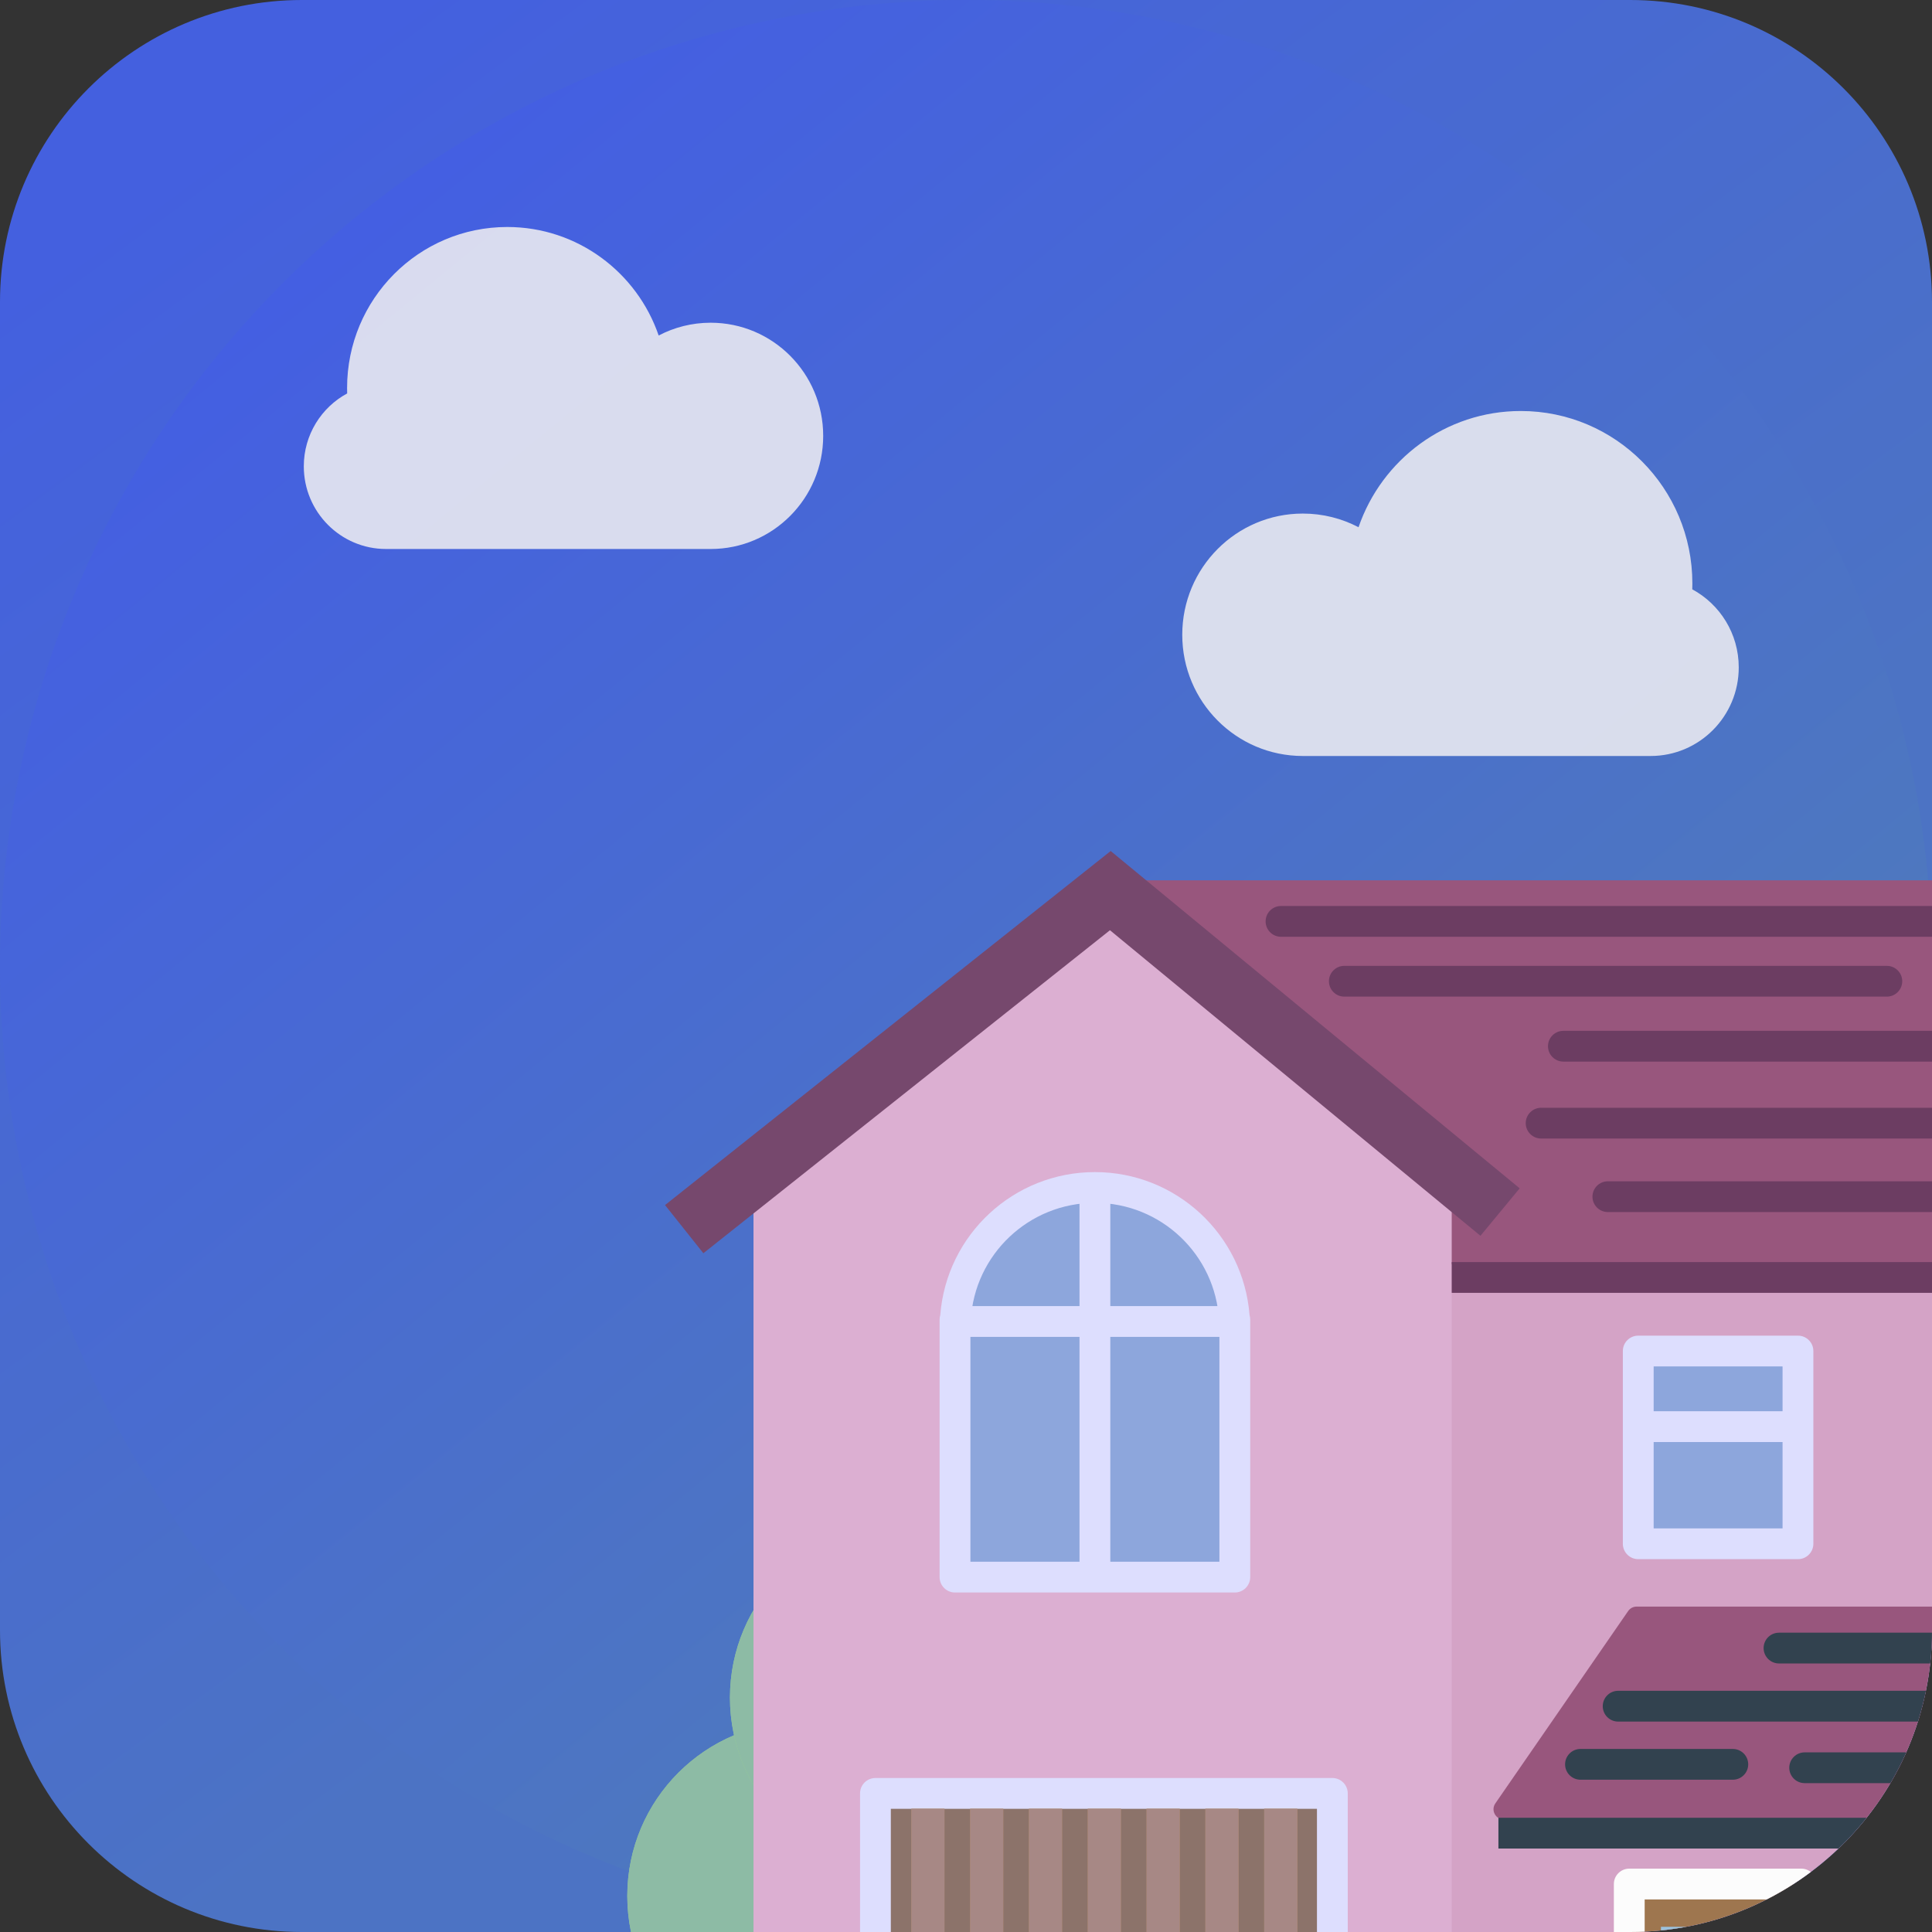 <?xml version="1.0" standalone="no"?><!DOCTYPE svg PUBLIC "-//W3C//DTD SVG 1.1//EN" "http://www.w3.org/Graphics/SVG/1.1/DTD/svg11.dtd"><svg height="1024" node-id="1" sillyvg="true" template-height="1024" template-width="1024" version="1.1" viewBox="0 0 1024 1024" width="1024" xmlns="http://www.w3.org/2000/svg" xmlns:xlink="http://www.w3.org/1999/xlink"><rect x="0" y="0" width="1024" height="1024" fill="#333333" stroke="none"/><defs node-id="63"><linearGradient gradientUnits="userSpaceOnUse" id="paint0_linear_604_2752" node-id="54" spreadMethod="pad" x1="209.82" x2="662.588" y1="0" y2="613.396"><stop offset="0" stop-color="#4460df"></stop><stop offset="1" stop-color="#4c73c4"></stop></linearGradient><linearGradient gradientUnits="userSpaceOnUse" id="paint1_linear_604_2752" node-id="57" spreadMethod="pad" x1="-229.222" x2="548.578" y1="462.056" y2="1412.9"><stop offset="0" stop-color="#445fe2"></stop><stop offset="1" stop-color="#5385ac"></stop></linearGradient><clipPath id="clip0_604_2752" node-id="60"><path d="M 160.00 0.00 L 864.00 0.00 C 952.37 0.00 1024.00 71.63 1024.00 160.00 L 1024.00 864.00 C 1024.00 952.37 952.37 1024.00 864.00 1024.00 L 160.00 1024.00 C 71.63 1024.00 0.00 952.37 0.00 864.00 L 0.00 160.00 C -0.00 71.63 71.63 0.00 160.00 0.00 Z" fill="#000000" fill-rule="nonzero" node-id="78" stroke="none" target-height="1024" target-width="1024" target-x="0" target-y="0"></path></clipPath></defs><g clip-path="url(#clip0_604_2752)" id="sillyvg_g_0" node-id="82"><path d="M 160.00 0.00 L 864.00 0.00 C 952.37 0.00 1024.00 71.63 1024.00 160.00 L 1024.00 864.00 C 1024.00 952.37 952.37 1024.00 864.00 1024.00 L 160.00 1024.00 C 71.63 1024.00 0.00 952.37 0.00 864.00 L 0.00 160.00 C -0.00 71.63 71.63 0.00 160.00 0.00 Z" fill="url(#paint0_linear_604_2752)" fill-rule="nonzero" node-id="84" stroke="none" target-height="1024" target-width="1024" target-x="0" target-y="0"></path><path d="M 1024.00 512.00 C 1024.00 647.79 970.06 778.02 874.04 874.04 C 778.02 970.06 647.79 1024.00 512.00 1024.00 C 376.21 1024.00 245.98 970.06 149.96 874.04 C 53.94 778.02 0.00 647.79 0.00 512.00 C 0.00 376.21 53.94 245.98 149.96 149.96 C 245.98 53.94 376.21 0.00 512.00 0.00 C 647.79 -0.00 778.02 53.94 874.04 149.96 C 970.06 245.98 1024.00 376.21 1024.00 512.00 Z" fill="url(#paint1_linear_604_2752)" fill-rule="nonzero" node-id="86" stroke="none" target-height="1024" target-width="1024" target-x="0" target-y="0"></path><path d="M 269.73 290.98 L 376.67 290.98 C 409.61 290.98 436.31 264.13 436.31 231.01 C 436.31 197.90 409.61 171.05 376.67 171.05 C 366.73 171.05 357.35 173.50 349.11 177.82 C 337.63 144.35 306.03 120.31 268.84 120.31 C 221.97 120.31 183.96 158.52 183.96 205.65 C 183.96 206.61 183.98 207.57 184.01 208.53 C 170.32 215.92 161.02 230.45 161.02 247.16 C 161.02 271.36 180.54 290.98 204.61 290.98 L 268.84 290.98 C 268.98 290.98 269.73 290.98 269.73 290.98 L 268.84 290.98 L 269.73 290.98 Z" fill="#e9e9f1" fill-opacity="0.9" fill-rule="evenodd" group-id="1" node-id="90" stroke="none" target-height="170.67" target-width="275.29" target-x="161.02" target-y="120.31"></path><path d="M 517.51 1004.91 C 517.51 1055.97 476.09 1097.35 425.00 1097.35 C 373.90 1097.35 332.48 1055.97 332.48 1004.91 C 332.48 953.86 373.90 912.48 425.00 912.48 C 476.09 912.48 517.51 953.86 517.51 1004.91" fill="#9ad190" fill-rule="evenodd" node-id="93" stroke="none" target-height="184.87" target-width="185.03" target-x="332.48" target-y="912.48"></path><path d="M 517.51 1004.91 C 517.51 1055.97 476.09 1097.35 425.00 1097.35 C 373.90 1097.35 332.48 1055.97 332.48 1004.91 C 332.48 953.86 373.90 912.48 425.00 912.48 C 476.09 912.48 517.51 953.86 517.51 1004.91" fill="#8dbba5" fill-rule="evenodd" node-id="95" stroke="none" target-height="184.87" target-width="185.03" target-x="332.48" target-y="912.48"></path><path d="M 571.93 899.79 C 571.93 950.85 530.51 992.23 479.42 992.23 C 428.32 992.23 386.90 950.85 386.90 899.79 C 386.90 848.74 428.32 807.36 479.42 807.36 C 530.51 807.36 571.93 848.74 571.93 899.79" fill="#9ad190" fill-rule="evenodd" node-id="97" stroke="none" target-height="184.87" target-width="185.03" target-x="386.9" target-y="807.36"></path><path d="M 571.93 899.79 C 571.93 950.85 530.51 992.23 479.42 992.23 C 428.32 992.23 386.90 950.85 386.90 899.79 C 386.90 848.74 428.32 807.36 479.42 807.36 C 530.51 807.36 571.93 848.74 571.93 899.79" fill="#8dbba5" fill-rule="evenodd" node-id="99" stroke="none" target-height="184.87" target-width="185.03" target-x="386.9" target-y="807.36"></path><path d="M 764.22 1184.12 L 1335.65 1184.12 L 1335.65 601.54 L 764.22 601.54 L 764.22 1184.12 Z" fill="#d4a3c6" fill-rule="evenodd" node-id="101" stroke="none" target-height="582.58" target-width="571.43" target-x="764.22" target-y="601.54"></path><path d="M 1259.92 466.60 L 586.45 466.60 L 586.45 670.06 L 1386.45 670.06 L 1259.92 466.60" fill="#98567d" fill-rule="evenodd" node-id="103" stroke="none" target-height="203.46" target-width="800" target-x="586.45" target-y="466.6"></path><path d="M 769.44 1186.16 L 399.37 1186.16 L 399.37 603.58 L 588.03 470.23 L 769.44 603.58 L 769.44 1186.16" fill="#dcafd2" fill-rule="evenodd" node-id="105" stroke="none" target-height="715.93" target-width="370.07" target-x="399.37" target-y="470.23"></path><path d="M 372.80 664.25 L 352.48 638.71 L 588.68 451.05 L 805.46 629.84 L 784.67 655.00 L 588.30 493.04 L 372.80 664.25" fill="#76486d" fill-rule="evenodd" node-id="107" stroke="none" target-height="213.2" target-width="452.98" target-x="352.48" target-y="451.05"></path><path d="M 1319.64 964.36 L 797.04 964.36 C 792.65 964.36 790.07 959.45 792.56 955.84 L 862.96 853.88 C 863.97 852.42 865.64 851.53 867.43 851.53 L 1257.74 851.53 C 1259.64 851.53 1261.41 852.52 1262.39 854.15 L 1324.29 956.10 C 1326.49 959.73 1323.88 964.36 1319.64 964.36" fill="#98567d" fill-rule="evenodd" node-id="109" stroke="none" target-height="112.83" target-width="536.42" target-x="790.07" target-y="851.53"></path><path d="M 464.00 1187.07 L 706.18 1187.07 L 706.18 950.54 L 464.00 950.54 L 464.00 1187.07 Z" fill="#8c736a" fill-rule="evenodd" node-id="111" stroke="none" target-height="236.53" target-width="242.18" target-x="464" target-y="950.54"></path><path d="M 714.34 1187.07 L 698.01 1187.07 L 698.01 958.70 L 472.16 958.70 L 472.16 1187.07 L 455.84 1187.07 L 455.84 950.54 C 455.84 946.04 459.49 942.38 464.00 942.38 L 706.18 942.38 C 710.68 942.38 714.34 946.04 714.34 950.54 L 714.34 1187.07" fill="#dddefe" fill-rule="evenodd" node-id="113" stroke="none" target-height="244.69" target-width="258.5" target-x="455.84" target-y="942.38"></path><path d="M 868.30 818.23 L 952.96 818.23 L 952.96 716.07 L 868.30 716.07 L 868.30 818.23 Z" fill="#8da6dc" fill-rule="evenodd" node-id="115" stroke="none" target-height="102.16" target-width="84.66" target-x="868.3" target-y="716.07"></path><path d="M 876.47 810.07 L 944.79 810.07 L 944.79 724.23 L 876.47 724.23 L 876.47 810.07 Z M 952.96 826.39 L 868.30 826.39 C 863.80 826.39 860.14 822.73 860.14 818.23 L 860.14 716.08 C 860.14 711.57 863.80 707.92 868.30 707.92 L 952.96 707.92 C 957.47 707.92 961.12 711.57 961.12 716.08 L 961.12 818.23 C 961.12 822.73 957.47 826.39 952.96 826.39 L 952.96 826.39 Z" fill="#dddefe" fill-rule="evenodd" node-id="117" stroke="none" target-height="118.47" target-width="100.98" target-x="860.14" target-y="707.92"></path><path d="M 863.54 1187.98 L 954.70 1187.98 L 954.70 998.57 L 863.54 998.57 L 863.54 1187.98 Z" fill="#9e764f" fill-rule="evenodd" node-id="119" stroke="none" target-height="189.41" target-width="91.16" target-x="863.54" target-y="998.57"></path><path d="M 962.86 1187.98 L 946.54 1187.98 L 946.54 1006.73 L 871.71 1006.73 L 871.71 1187.98 L 855.38 1187.98 L 855.38 998.58 C 855.38 994.07 859.04 990.42 863.54 990.42 L 954.70 990.42 C 959.21 990.42 962.86 994.07 962.86 998.58 L 962.86 1187.98" fill="#fcfcfc" fill-rule="evenodd" node-id="121" stroke="none" target-height="197.56" target-width="107.48" target-x="855.38" target-y="990.42"></path><path d="M 654.27 699.39 C 652.14 660.39 619.90 629.39 580.33 629.39 C 540.75 629.39 508.52 660.39 506.38 699.39 L 506.18 699.39 L 506.18 835.90 L 654.48 835.90 L 654.48 699.39 L 654.27 699.39" fill="#8da6dc" fill-rule="evenodd" node-id="123" stroke="none" target-height="206.51" target-width="148.3" target-x="506.18" target-y="629.39"></path><path d="M 514.34 827.75 L 646.31 827.75 L 646.31 701.19 L 646.12 699.84 C 644.21 664.91 615.31 637.54 580.33 637.54 C 545.34 637.54 516.45 664.91 514.53 699.84 L 514.34 701.23 L 514.34 827.75 Z M 654.48 844.06 L 506.18 844.06 C 501.67 844.06 498.01 840.40 498.01 835.90 L 498.01 699.39 C 498.01 698.58 498.13 697.78 498.36 697.04 C 501.67 654.38 537.31 621.23 580.33 621.23 C 623.34 621.23 658.98 654.38 662.29 697.04 C 662.51 697.78 662.64 698.58 662.64 699.39 L 662.64 835.90 C 662.64 840.40 658.98 844.06 654.48 844.06 L 654.48 844.06 Z" fill="#dddefe" fill-rule="evenodd" node-id="125" stroke="none" target-height="222.83" target-width="164.63" target-x="498.01" target-y="621.23"></path><path d="M 572.16 832.73 L 588.49 832.73 L 588.49 628.83 L 572.16 628.83 L 572.16 832.73 Z" fill="#dddefe" fill-rule="evenodd" node-id="127" stroke="none" target-height="203.9" target-width="16.33" target-x="572.16" target-y="628.83"></path><path d="M 507.54 708.57 L 653.57 708.57 L 653.57 692.26 L 507.54 692.26 L 507.54 708.57 Z" fill="#dddefe" fill-rule="evenodd" node-id="129" stroke="none" target-height="16.31" target-width="146.03" target-x="507.54" target-y="692.26"></path><path d="M 880.33 1100.07 L 937.92 1100.07 L 937.92 1021.23 L 880.33 1021.23 L 880.33 1100.07 Z" fill="#9cc1dc" fill-rule="evenodd" node-id="131" stroke="none" target-height="78.84" target-width="57.59" target-x="880.33" target-y="1021.23"></path><path d="M 483.05 1186.62 L 500.58 1186.62 L 500.58 958.72 L 483.05 958.72 L 483.05 1186.62 Z" fill="#b99068" fill-rule="evenodd" node-id="133" stroke="none" target-height="227.9" target-width="17.53" target-x="483.05" target-y="958.72"></path><path d="M 483.05 1186.62 L 500.58 1186.62 L 500.58 958.72 L 483.05 958.72 L 483.05 1186.62 Z" fill="#a78885" fill-rule="evenodd" node-id="135" stroke="none" target-height="227.9" target-width="17.53" target-x="483.05" target-y="958.72"></path><path d="M 514.22 1186.62 L 531.74 1186.62 L 531.74 958.72 L 514.22 958.72 L 514.22 1186.62 Z" fill="#b99068" fill-rule="evenodd" node-id="137" stroke="none" target-height="227.9" target-width="17.52" target-x="514.22" target-y="958.72"></path><path d="M 514.22 1186.62 L 531.74 1186.62 L 531.74 958.72 L 514.22 958.72 L 514.22 1186.62 Z" fill="#a78885" fill-rule="evenodd" node-id="139" stroke="none" target-height="227.9" target-width="17.52" target-x="514.22" target-y="958.72"></path><path d="M 545.38 1186.62 L 562.91 1186.62 L 562.91 958.72 L 545.38 958.72 L 545.38 1186.62 Z" fill="#b99068" fill-rule="evenodd" node-id="141" stroke="none" target-height="227.9" target-width="17.53" target-x="545.38" target-y="958.72"></path><path d="M 545.38 1186.62 L 562.91 1186.62 L 562.91 958.72 L 545.38 958.72 L 545.38 1186.62 Z" fill="#a78885" fill-rule="evenodd" node-id="143" stroke="none" target-height="227.9" target-width="17.53" target-x="545.38" target-y="958.72"></path><path d="M 576.55 1186.62 L 594.08 1186.62 L 594.08 958.72 L 576.55 958.72 L 576.55 1186.62 Z" fill="#b99068" fill-rule="evenodd" node-id="145" stroke="none" target-height="227.9" target-width="17.53" target-x="576.55" target-y="958.72"></path><path d="M 576.55 1186.62 L 594.08 1186.62 L 594.08 958.72 L 576.55 958.72 L 576.55 1186.62 Z" fill="#a78885" fill-rule="evenodd" node-id="147" stroke="none" target-height="227.9" target-width="17.53" target-x="576.55" target-y="958.72"></path><path d="M 607.71 1186.62 L 625.25 1186.62 L 625.25 958.72 L 607.71 958.72 L 607.71 1186.62 Z" fill="#b99068" fill-rule="evenodd" node-id="149" stroke="none" target-height="227.9" target-width="17.54" target-x="607.71" target-y="958.72"></path><path d="M 607.71 1186.62 L 625.25 1186.62 L 625.25 958.72 L 607.71 958.72 L 607.71 1186.62 Z" fill="#a78885" fill-rule="evenodd" node-id="151" stroke="none" target-height="227.9" target-width="17.54" target-x="607.71" target-y="958.72"></path><path d="M 638.88 1186.62 L 656.42 1186.62 L 656.42 958.72 L 638.88 958.72 L 638.88 1186.62 Z" fill="#b99068" fill-rule="evenodd" node-id="153" stroke="none" target-height="227.9" target-width="17.54" target-x="638.88" target-y="958.72"></path><path d="M 638.88 1186.62 L 656.42 1186.62 L 656.42 958.72 L 638.88 958.72 L 638.88 1186.62 Z" fill="#a78885" fill-rule="evenodd" node-id="155" stroke="none" target-height="227.9" target-width="17.54" target-x="638.88" target-y="958.72"></path><path d="M 670.05 1186.62 L 687.59 1186.62 L 687.59 958.72 L 670.05 958.72 L 670.05 1186.62 Z" fill="#b99068" fill-rule="evenodd" node-id="157" stroke="none" target-height="227.9" target-width="17.54" target-x="670.05" target-y="958.72"></path><path d="M 670.05 1186.62 L 687.59 1186.62 L 687.59 958.72 L 670.05 958.72 L 670.05 1186.62 Z" fill="#a78885" fill-rule="evenodd" node-id="159" stroke="none" target-height="227.9" target-width="17.54" target-x="670.05" target-y="958.72"></path><path d="M 794.19 979.77 L 1322.58 979.77 L 1322.58 963.45 L 794.19 963.45 L 794.19 979.77 Z" fill="#32424f" fill-rule="evenodd" node-id="161" stroke="none" target-height="16.32" target-width="528.39" target-x="794.19" target-y="963.45"></path><path d="M 769.44 685.24 L 1386.32 685.24 L 1386.32 668.93 L 769.44 668.93 L 769.44 685.24 Z" fill="#6c3d62" fill-rule="evenodd" node-id="163" stroke="none" target-height="16.31" target-width="616.88" target-x="769.44" target-y="668.93"></path><path d="M 868.99 764.31 L 953.80 764.31 L 953.80 747.99 L 868.99 747.99 L 868.99 764.31 Z" fill="#dddefe" fill-rule="evenodd" node-id="165" stroke="none" target-height="16.32" target-width="84.81" target-x="868.99" target-y="747.99"></path><path d="M 1264.90 945.10 L 956.52 945.10 C 952.01 945.10 948.35 941.45 948.35 936.95 C 948.35 932.44 952.01 928.79 956.52 928.79 L 1264.90 928.79 C 1269.42 928.79 1273.07 932.44 1273.07 936.95 C 1273.07 941.45 1269.42 945.10 1264.90 945.10" fill="#32424f" fill-rule="evenodd" node-id="167" stroke="none" target-height="16.31" target-width="324.72" target-x="948.35" target-y="928.79"></path><path d="M 1096.20 912.48 L 857.65 912.48 C 853.14 912.48 849.49 908.82 849.49 904.32 C 849.49 899.82 853.14 896.16 857.65 896.16 L 1096.20 896.16 C 1100.71 896.16 1104.36 899.82 1104.36 904.32 C 1104.36 908.82 1100.71 912.48 1096.20 912.48" fill="#32424f" fill-rule="evenodd" node-id="169" stroke="none" target-height="16.32" target-width="254.87" target-x="849.49" target-y="896.16"></path><path d="M 1136.11 881.67 L 942.91 881.67 C 938.40 881.67 934.75 878.01 934.75 873.51 C 934.75 869.01 938.40 865.36 942.91 865.36 L 1136.11 865.36 C 1140.61 865.36 1144.27 869.01 1144.27 873.51 C 1144.27 878.01 1140.61 881.67 1136.11 881.67" fill="#32424f" fill-rule="evenodd" node-id="171" stroke="none" target-height="16.31" target-width="209.52" target-x="934.75" target-y="865.36"></path><path d="M 918.42 943.29 L 837.69 943.29 C 833.19 943.29 829.53 939.64 829.53 935.14 C 829.53 930.63 833.19 926.98 837.69 926.98 L 918.42 926.98 C 922.93 926.98 926.59 930.63 926.59 935.14 C 926.59 939.64 922.93 943.29 918.42 943.29" fill="#32424f" fill-rule="evenodd" node-id="173" stroke="none" target-height="16.31" target-width="97.06" target-x="829.53" target-y="926.98"></path><path d="M 1127.04 642.42 L 852.21 642.42 C 847.70 642.42 844.04 638.77 844.04 634.26 C 844.04 629.76 847.70 626.11 852.21 626.11 L 1127.04 626.11 C 1131.55 626.11 1135.20 629.76 1135.20 634.26 C 1135.20 638.77 1131.55 642.42 1127.04 642.42" fill="#6c3d62" fill-rule="evenodd" node-id="175" stroke="none" target-height="16.31" target-width="291.16" target-x="844.04" target-y="626.11"></path><path d="M 1175.11 603.45 L 816.83 603.45 C 812.33 603.45 808.67 599.80 808.67 595.29 C 808.67 590.79 812.33 587.14 816.83 587.14 L 1175.11 587.14 C 1179.62 587.14 1183.27 590.79 1183.27 595.29 C 1183.27 599.80 1179.62 603.45 1175.11 603.45" fill="#6c3d62" fill-rule="evenodd" node-id="177" stroke="none" target-height="16.31" target-width="374.6" target-x="808.67" target-y="587.14"></path><path d="M 1291.21 562.67 L 828.63 562.67 C 824.11 562.67 820.46 559.01 820.46 554.51 C 820.46 550.01 824.11 546.36 828.63 546.36 L 1291.21 546.36 C 1295.72 546.36 1299.37 550.01 1299.37 554.51 C 1299.37 559.01 1295.72 562.67 1291.21 562.67" fill="#6c3d62" fill-rule="evenodd" node-id="179" stroke="none" target-height="16.31" target-width="478.91" target-x="820.46" target-y="546.36"></path><path d="M 1000.05 528.23 L 712.52 528.23 C 708.02 528.23 704.36 524.58 704.36 520.08 C 704.36 515.57 708.02 511.92 712.52 511.92 L 1000.05 511.92 C 1004.56 511.92 1008.22 515.57 1008.22 520.08 C 1008.22 524.58 1004.56 528.23 1000.05 528.23" fill="#6c3d62" fill-rule="evenodd" node-id="181" stroke="none" target-height="16.31" target-width="303.86" target-x="704.36" target-y="511.92"></path><path d="M 1235.88 496.51 L 678.97 496.51 C 674.45 496.51 670.80 492.86 670.80 488.35 C 670.80 483.85 674.45 480.20 678.97 480.20 L 1235.88 480.20 C 1240.39 480.20 1244.04 483.85 1244.04 488.35 C 1244.04 492.86 1240.39 496.51 1235.88 496.51" fill="#6c3d62" fill-rule="evenodd" node-id="183" stroke="none" target-height="16.31" target-width="573.24" target-x="670.8" target-y="480.2"></path><path d="M 805.09 400.69 L 690.52 400.69 C 655.23 400.69 626.62 371.93 626.62 336.44 C 626.62 300.96 655.23 272.20 690.52 272.20 C 701.18 272.20 711.22 274.82 720.05 279.45 C 732.35 243.59 766.21 217.84 806.05 217.84 C 856.28 217.84 896.99 258.77 896.99 309.26 C 896.99 310.30 896.98 311.33 896.94 312.36 C 911.60 320.27 921.57 335.84 921.57 353.74 C 921.57 379.67 900.66 400.69 874.87 400.69 L 806.05 400.69 C 805.90 400.69 805.09 400.69 805.09 400.69 L 806.05 400.69 L 805.09 400.69 Z" fill="#e9e9f1" fill-opacity="0.9" fill-rule="evenodd" group-id="2" node-id="187" stroke="none" target-height="182.85" target-width="294.95" target-x="626.62" target-y="217.84"></path></g></svg>